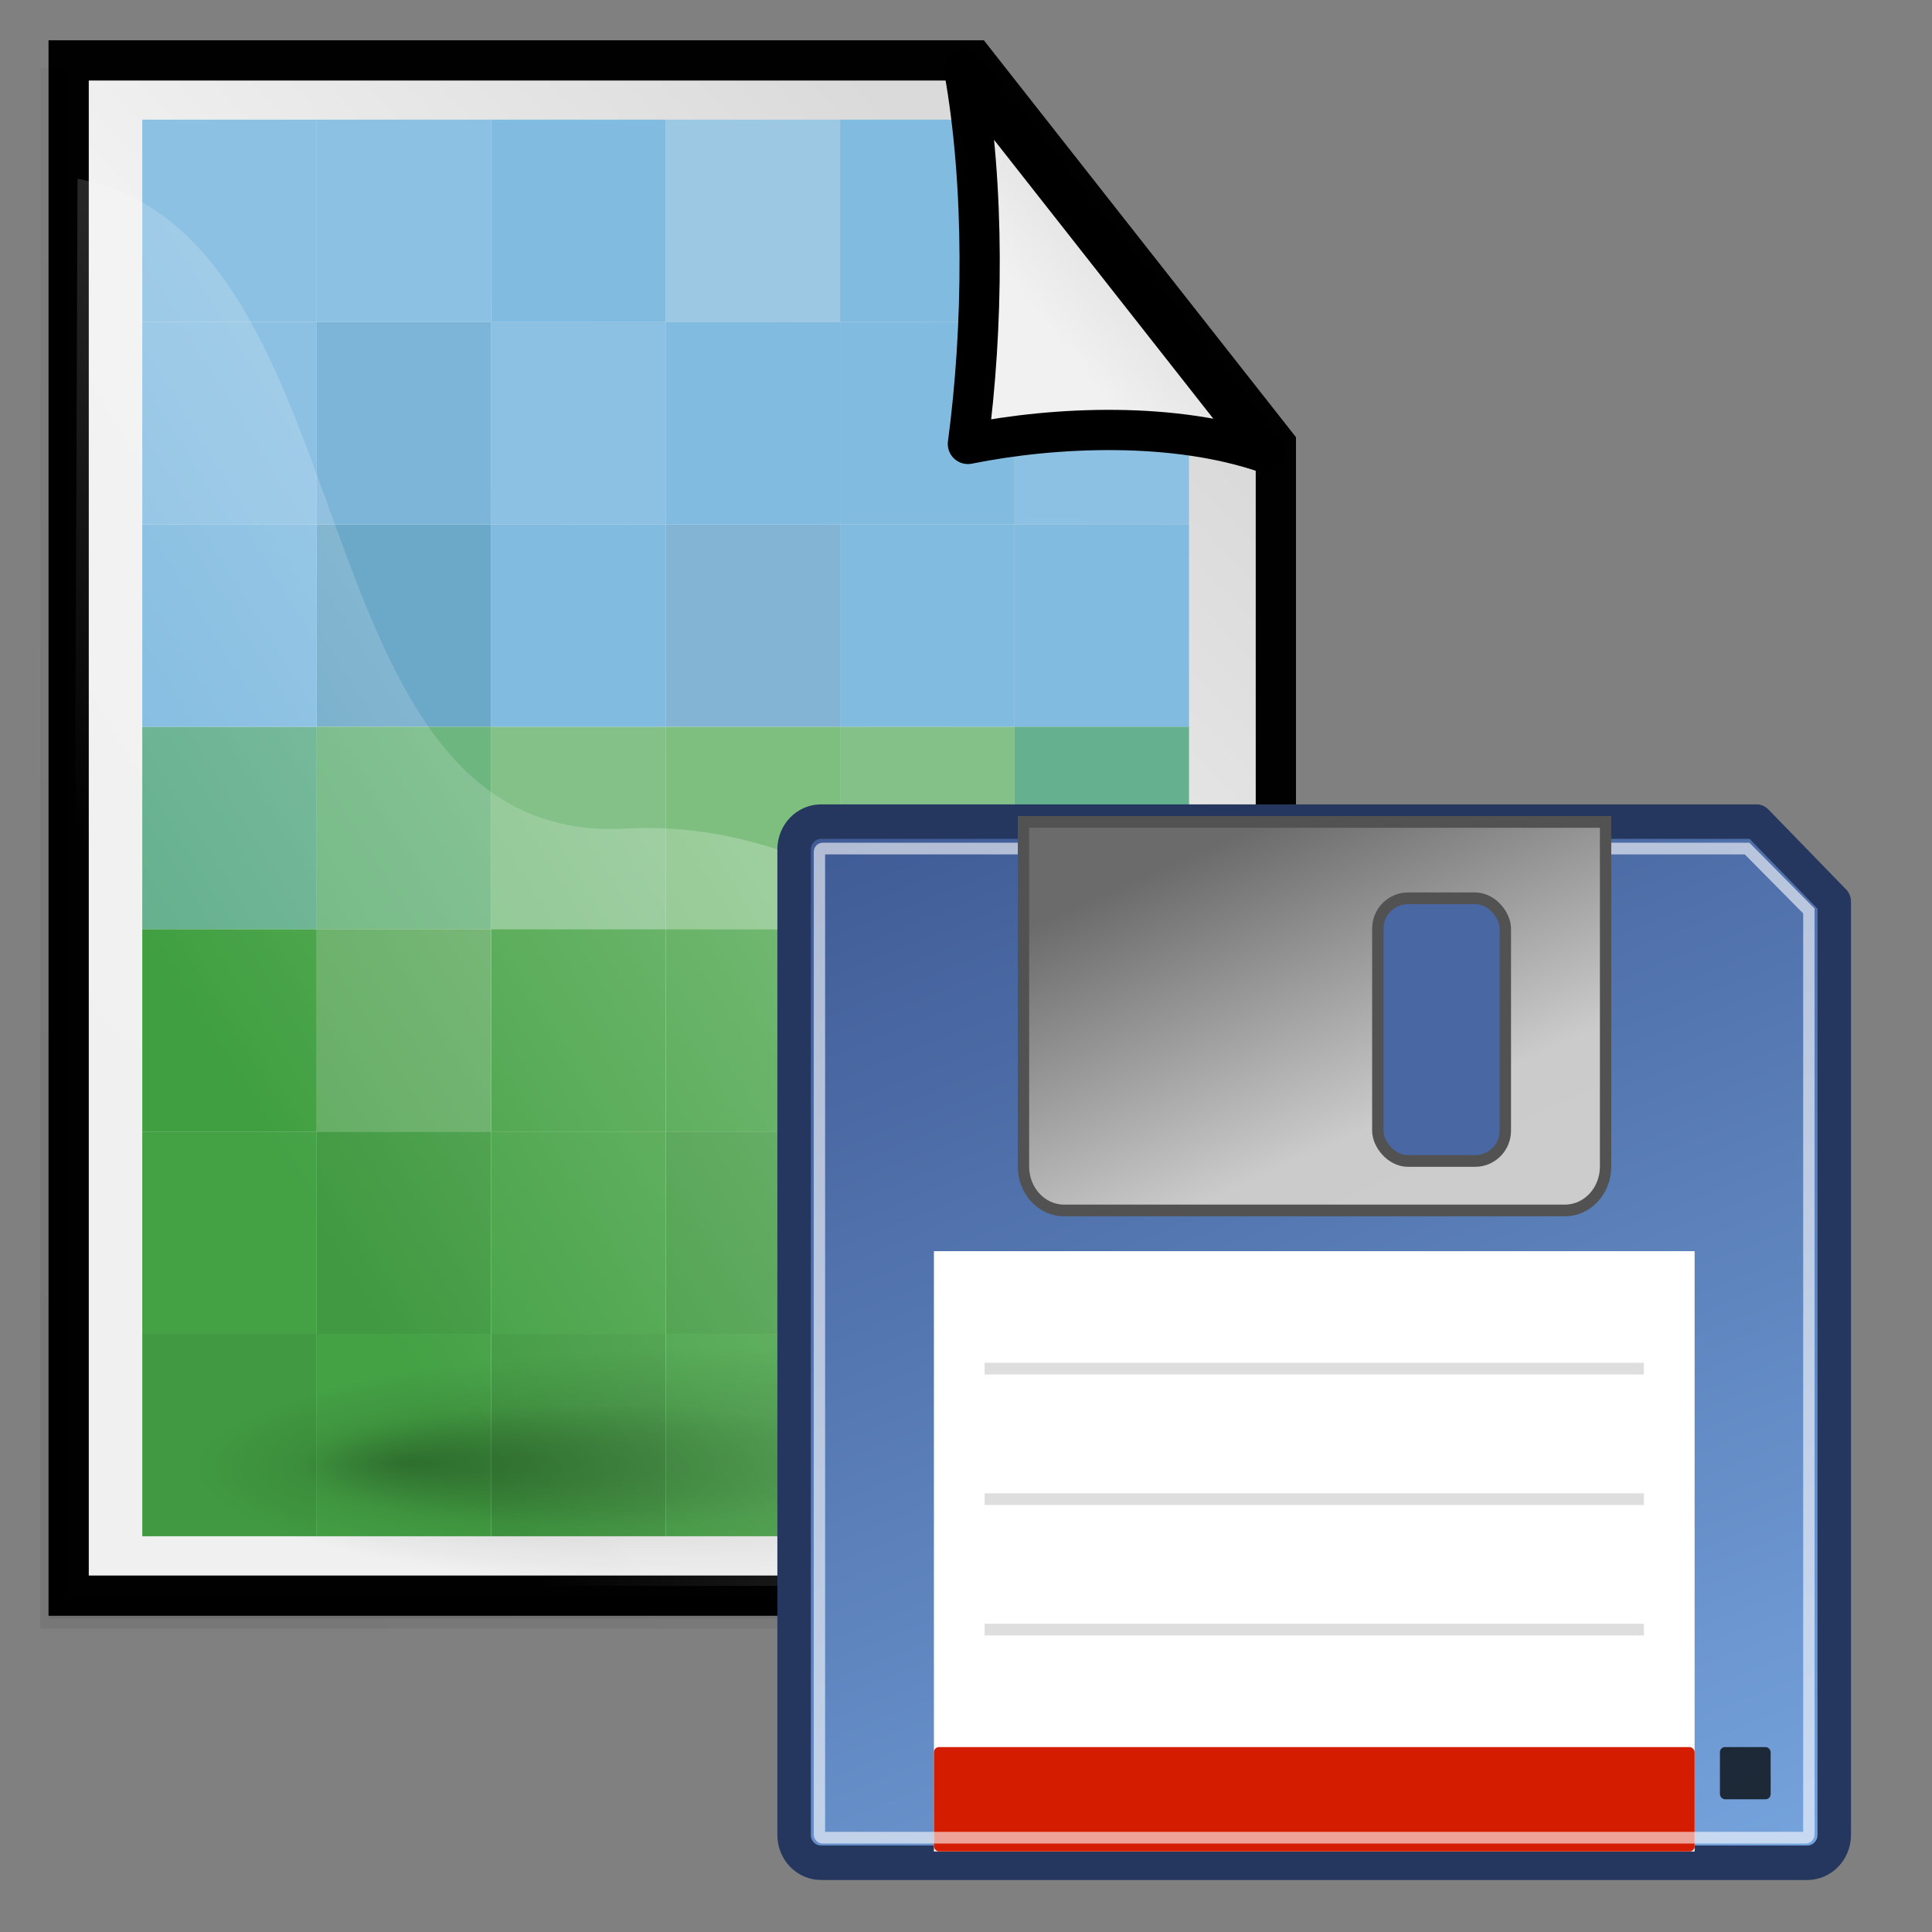 <?xml version="1.0" encoding="UTF-8" standalone="no"?>
<!-- Created with Inkscape (http://www.inkscape.org/) -->
<svg
   xmlns:dc="http://purl.org/dc/elements/1.1/"
   xmlns:cc="http://web.resource.org/cc/"
   xmlns:rdf="http://www.w3.org/1999/02/22-rdf-syntax-ns#"
   xmlns:svg="http://www.w3.org/2000/svg"
   xmlns="http://www.w3.org/2000/svg"
   xmlns:xlink="http://www.w3.org/1999/xlink"
   xmlns:sodipodi="http://sodipodi.sourceforge.net/DTD/sodipodi-0.dtd"
   xmlns:inkscape="http://www.inkscape.org/namespaces/inkscape"
   id="svg1"
   sodipodi:version="0.32"
   inkscape:version="0.45.1"
   width="48"
   height="48"
   sodipodi:docbase="C:\Radix\dev\trunk\org.radixware\kernel\designer\src\common.resources\src\org\radixware\kernel\designer\resources\icons\unused\file"
   sodipodi:docname="save_image.svg"
   version="1.0"
   inkscape:output_extension="org.inkscape.output.svg.inkscape">
  <rect width="100%" height="100%" fill="#808080" stroke="none"/>
  <defs
     id="defs3">
    <linearGradient
       id="linearGradient2350">
      <stop
         style="stop-color:#cecece;stop-opacity:1;"
         offset="0"
         id="stop2352" />
      <stop
         id="stop2356"
         offset="0.5"
         style="stop-color:#cbcbcb;stop-opacity:1;" />
      <stop
         style="stop-color:#6b6b6b;stop-opacity:1;"
         offset="1"
         id="stop2354" />
    </linearGradient>
    <linearGradient
       y2="42.469"
       x2="28.562"
       y1="21.844"
       x1="20.125"
       gradientTransform="matrix(0.582,1.046508e-32,1.862401e-32,0.611,-13.458,-7.381)"
       gradientUnits="userSpaceOnUse"
       id="linearGradient3273"
       xlink:href="#linearGradient2350"
       inkscape:collect="always" />
    <linearGradient
       id="linearGradient2263">
      <stop
         id="stop2265"
         offset="0"
         style="stop-color:#1e2d69;stop-opacity:1;" />
      <stop
         id="stop2267"
         offset="1"
         style="stop-color:#78a7e0;stop-opacity:1;" />
    </linearGradient>
    <linearGradient
       y2="-0.389"
       x2="16.88"
       y1="71.869"
       x1="40.885"
       gradientTransform="matrix(0.532,9.572291e-33,1.892715e-32,0.621,-12.405,-6.126)"
       gradientUnits="userSpaceOnUse"
       id="linearGradient3269"
       xlink:href="#linearGradient2263"
       inkscape:collect="always" />
    <linearGradient
       id="linearGradient1918">
      <stop
         style="stop-color:#000000;stop-opacity:0.316;"
         offset="0"
         id="stop1919" />
      <stop
         style="stop-color:#000000;stop-opacity:0.079;"
         offset="0.5"
         id="stop1920" />
      <stop
         style="stop-color:#000000;stop-opacity:0;"
         offset="1"
         id="stop1921" />
    </linearGradient>
    <linearGradient
       id="linearGradient1501">
      <stop
         style="stop-color:#ffffff;stop-opacity:1;"
         offset="0"
         id="stop1502" />
      <stop
         style="stop-color:#ffffff;stop-opacity:0;"
         offset="1"
         id="stop1504" />
    </linearGradient>
    <linearGradient
       id="linearGradient1507">
      <stop
         style="stop-color:#000000;stop-opacity:0.096;"
         offset="0"
         id="stop1508" />
      <stop
         style="stop-color:#000000;stop-opacity:0;"
         offset="1"
         id="stop1510" />
    </linearGradient>
    <linearGradient
       id="linearGradient1492">
      <stop
         style="stop-color:#dadada;stop-opacity:1;"
         offset="0"
         id="stop1493" />
      <stop
         style="stop-color:#f1f1f1;stop-opacity:1;"
         offset="0.349"
         id="stop1496" />
      <stop
         style="stop-color:#f0f0f0;stop-opacity:1;"
         offset="1"
         id="stop1494" />
    </linearGradient>
    <linearGradient
       xlink:href="#linearGradient1507"
       id="linearGradient1506"
       x1="201.39"
       y1="843.208"
       x2="547.808"
       y2="383.765"
       gradientTransform="scale(0.945,1.059)"
       gradientUnits="userSpaceOnUse" />
    <linearGradient
       inkscape:collect="always"
       xlink:href="#linearGradient1507"
       id="linearGradient1843"
       gradientUnits="userSpaceOnUse"
       gradientTransform="scale(0.945,1.059)"
       x1="201.39"
       y1="843.208"
       x2="547.808"
       y2="383.765" />
    <linearGradient
       inkscape:collect="always"
       xlink:href="#linearGradient1507"
       id="linearGradient1845"
       gradientUnits="userSpaceOnUse"
       gradientTransform="scale(0.945,1.059)"
       x1="201.39"
       y1="843.208"
       x2="547.808"
       y2="383.765" />
    <linearGradient
       inkscape:collect="always"
       xlink:href="#linearGradient1507"
       id="linearGradient1847"
       gradientUnits="userSpaceOnUse"
       gradientTransform="scale(0.945,1.059)"
       x1="201.39"
       y1="843.208"
       x2="547.808"
       y2="383.765" />
    <linearGradient
       inkscape:collect="always"
       xlink:href="#linearGradient1492"
       id="linearGradient1849"
       gradientUnits="userSpaceOnUse"
       gradientTransform="matrix(3.890967e-2,0,0,4.936154e-2,-8.254,-5.152)"
       x1="732.877"
       y1="227.048"
       x2="346.169"
       y2="698.348" />
    <linearGradient
       inkscape:collect="always"
       xlink:href="#linearGradient1501"
       id="linearGradient1851"
       gradientUnits="userSpaceOnUse"
       gradientTransform="matrix(4.023256e-2,0,0,4.773848e-2,-8.254,-5.152)"
       x1="1001.812"
       y1="-75.328"
       x2="330.88"
       y2="418.536" />
    <linearGradient
       inkscape:collect="always"
       xlink:href="#linearGradient1492"
       id="linearGradient1853"
       gradientUnits="userSpaceOnUse"
       gradientTransform="matrix(3.886102e-2,0,0,4.942339e-2,-8.406,-5.02)"
       x1="741.639"
       y1="169.444"
       x2="622.333"
       y2="287.738" />
    <radialGradient
       inkscape:collect="always"
       xlink:href="#linearGradient1918"
       id="radialGradient1855"
       gradientUnits="userSpaceOnUse"
       cx="41.876"
       cy="37.866"
       fx="33.846"
       fy="37.342"
       r="12.563" />
  </defs>
  <sodipodi:namedview
     id="base"
     pagecolor="#ffffff"
     bordercolor="#666666"
     borderopacity="1.0"
     inkscape:pageopacity="0.0"
     inkscape:pageshadow="2"
     inkscape:zoom="8"
     inkscape:cx="15.625271"
     inkscape:cy="12.642646"
     inkscape:window-width="1280"
     inkscape:window-height="998"
     inkscape:window-x="-4"
     inkscape:window-y="-4"
     showgrid="true"
     snaptogrid="false"
     inkscape:current-layer="svg1" />
  <g
     id="g1789"
     transform="matrix(1.631,0,0,1.631,-4.603,-0.626)">
    <path
       sodipodi:nodetypes="cccccccccccccccc"
       id="path930"
       d="M 3.861,1.275 L 3.861,7.121 L 3.861,12.968 L 3.861,18.814 L 3.861,24.661 L 8.458,24.661 L 13.055,24.661 L 17.652,24.661 L 22.249,24.661 L 22.249,18.814 L 22.249,12.968 L 22.249,7.121 L 17.652,1.275 L 13.055,1.275 L 8.458,1.275 L 3.861,1.275 z "
       style="fill:#ffffff;fill-rule:evenodd;stroke-width:0.426;stroke-opacity:0.365" />
    <g
       style="fill:url(#linearGradient1506)"
       transform="matrix(4.170555e-2,0,0,4.735431e-2,-3.524,-17.633)"
       id="g1552">
      <path
         sodipodi:nodetypes="cccccccccccccccc"
         id="path1505"
         d="M 173.36,408.813 L 173.36,531.074 L 173.36,653.335 L 173.36,775.596 L 173.36,897.857 L 282.122,897.857 L 390.884,897.857 L 499.646,897.857 L 608.409,897.857 L 608.409,775.596 L 608.409,653.335 L 608.409,531.074 L 499.646,408.813 L 390.884,408.813 L 282.122,408.813 L 173.36,408.813 z "
         style="fill:url(#linearGradient1843);fill-opacity:0.75;fill-rule:evenodd;stroke-width:0.954pt" />
      <path
         id="path1538"
         d="M 170.125,407.188 C 170.125,571.823 170.125,736.458 170.125,901.094 C 317.302,901.094 464.479,901.094 611.656,901.094 C 611.656,777.333 611.656,653.573 611.656,529.812 C 574.809,488.39 537.976,446.953 501.094,405.562 C 390.771,405.562 280.448,405.562 170.125,405.562 C 170.125,405.896 170.125,406.979 170.125,407.188 z "
         style="fill:url(#linearGradient1845);fill-opacity:0.75;fill-rule:evenodd;stroke-width:0.954pt" />
      <path
         id="path1543"
         d="M 166.875,403.938 C 166.875,570.74 166.875,737.542 166.875,904.344 C 316.219,904.344 465.562,904.344 614.906,904.344 C 614.906,779.083 614.906,653.823 614.906,528.562 C 577.455,486.473 540.018,444.37 502.531,402.312 C 390.646,402.312 278.76,402.312 166.875,402.312 C 166.875,402.646 166.875,403.729 166.875,403.938 z "
         style="fill:url(#linearGradient1847);fill-opacity:0.75;fill-rule:evenodd;stroke-width:0.954pt" />
    </g>
    <path
       sodipodi:nodetypes="cccccccccccccccc"
       id="rect900"
       d="M 3.868,1.304 L 3.868,7.15 L 3.868,12.997 L 3.868,18.843 L 3.868,24.69 L 8.466,24.69 L 13.063,24.69 L 17.66,24.69 L 22.257,24.69 L 22.257,18.843 L 22.257,12.997 L 22.257,7.15 L 17.66,1.304 L 13.063,1.304 L 8.466,1.304 L 3.868,1.304 z "
       style="fill:url(#linearGradient1849);fill-opacity:1;fill-rule:evenodd;stroke:#000000;stroke-width:0.613;stroke-miterlimit:4;stroke-dasharray:none;stroke-opacity:0.995" />
    <g
       transform="matrix(0.15,0,0,0.174,-18.928,-31.799)"
       id="g2383">
      <rect
         transform="translate(124.016,425.197)"
         y="-194.331"
         x="53.15"
         height="17.717"
         width="17.717"
         id="rect1696"
         style="fill:#6ca8c7;fill-rule:evenodd" />
      <rect
         transform="translate(124.016,425.197)"
         y="-158.898"
         x="35.433"
         height="17.717"
         width="17.717"
         id="rect1697"
         style="fill:#409f40;fill-rule:evenodd" />
      <rect
         transform="translate(124.016,425.197)"
         y="-176.614"
         x="70.866"
         height="17.717"
         width="17.717"
         id="rect1698"
         style="fill:#84c189;fill-rule:evenodd" />
      <rect
         transform="translate(124.016,425.197)"
         y="-176.614"
         x="53.15"
         height="17.717"
         width="17.717"
         id="rect1699"
         style="fill:#6eb680;fill-rule:evenodd" />
      <rect
         transform="translate(124.016,425.197)"
         y="-158.898"
         x="70.866"
         height="17.717"
         width="17.717"
         id="rect1700"
         style="fill:#44a144;fill-rule:evenodd" />
      <rect
         transform="translate(124.016,425.197)"
         y="-176.614"
         x="88.583"
         height="17.717"
         width="17.717"
         id="rect1701"
         style="fill:#7ebe7e;fill-rule:evenodd" />
      <rect
         transform="translate(124.016,425.197)"
         y="-229.764"
         x="35.433"
         height="17.717"
         width="17.717"
         id="rect1702"
         style="fill:#8cc1e3;fill-rule:evenodd" />
      <rect
         transform="translate(124.016,425.197)"
         y="-176.614"
         x="35.433"
         height="17.717"
         width="17.717"
         id="rect1703"
         style="fill:#65b08e;fill-rule:evenodd" />
      <rect
         transform="translate(124.016,425.197)"
         y="-212.047"
         x="70.866"
         height="17.717"
         width="17.717"
         id="rect1704"
         style="fill:#8cc1e3;fill-rule:evenodd" />
      <rect
         transform="translate(124.016,425.197)"
         y="-194.331"
         x="88.583"
         height="17.717"
         width="17.717"
         id="rect1705"
         style="fill:#83b4d4;fill-rule:evenodd" />
      <rect
         transform="translate(124.016,425.197)"
         y="-158.898"
         x="106.299"
         height="17.717"
         width="17.717"
         id="rect1706"
         style="fill:#7ebe7e;fill-rule:evenodd" />
      <rect
         transform="translate(124.016,425.197)"
         y="-229.764"
         x="88.583"
         height="17.717"
         width="17.717"
         id="rect1707"
         style="fill:#9dc8e3;fill-rule:evenodd" />
      <rect
         transform="translate(124.016,425.197)"
         y="-212.047"
         x="106.299"
         height="17.717"
         width="17.717"
         id="rect1708"
         style="fill:#81bbe0;fill-rule:evenodd" />
      <rect
         transform="translate(124.016,425.197)"
         y="-158.898"
         x="88.583"
         height="17.717"
         width="17.717"
         id="rect1709"
         style="fill:#44a144;fill-rule:evenodd" />
      <rect
         transform="translate(124.016,425.197)"
         y="-141.181"
         x="88.583"
         height="17.717"
         width="17.717"
         id="rect1710"
         style="fill:#419a41;fill-rule:evenodd" />
      <rect
         transform="translate(124.016,425.197)"
         y="-141.181"
         x="53.15"
         height="17.717"
         width="17.717"
         id="rect1711"
         style="fill:#419a41;fill-rule:evenodd" />
      <rect
         transform="translate(124.016,425.197)"
         y="-123.465"
         x="35.433"
         height="17.717"
         width="17.717"
         id="rect1712"
         style="fill:#419a41;fill-rule:evenodd" />
      <rect
         transform="translate(124.016,425.197)"
         y="-123.465"
         x="70.866"
         height="17.717"
         width="17.717"
         id="rect1713"
         style="fill:#419a41;fill-rule:evenodd" />
      <rect
         transform="translate(124.016,425.197)"
         y="-123.465"
         x="106.299"
         height="17.717"
         width="17.717"
         id="rect1714"
         style="fill:#419a41;fill-rule:evenodd" />
      <rect
         transform="translate(124.016,425.197)"
         y="-141.181"
         x="70.866"
         height="17.717"
         width="17.717"
         id="rect1715"
         style="fill:#44a144;fill-rule:evenodd" />
      <rect
         transform="translate(124.016,425.197)"
         y="-141.181"
         x="35.433"
         height="17.717"
         width="17.717"
         id="rect1716"
         style="fill:#44a144;fill-rule:evenodd" />
      <rect
         transform="translate(124.016,425.197)"
         y="-123.465"
         x="53.15"
         height="17.717"
         width="17.717"
         id="rect1717"
         style="fill:#44a144;fill-rule:evenodd" />
      <rect
         transform="translate(124.016,425.197)"
         y="-123.465"
         x="88.583"
         height="17.717"
         width="17.717"
         id="rect1718"
         style="fill:#44a144;fill-rule:evenodd" />
      <rect
         transform="translate(124.016,425.197)"
         y="-141.181"
         x="106.299"
         height="17.717"
         width="17.717"
         id="rect1719"
         style="fill:#44a144;fill-rule:evenodd" />
      <rect
         transform="translate(124.016,425.197)"
         y="-158.898"
         x="53.15"
         height="17.717"
         width="17.717"
         id="rect1720"
         style="fill:#63ac63;fill-rule:evenodd" />
      <rect
         transform="translate(124.016,425.197)"
         y="-176.614"
         x="106.299"
         height="17.717"
         width="17.717"
         id="rect1721"
         style="fill:#84c189;fill-rule:evenodd" />
      <rect
         transform="translate(124.016,425.197)"
         y="-212.047"
         x="35.433"
         height="17.717"
         width="17.717"
         id="rect1722"
         style="fill:#8cc1e3;fill-rule:evenodd" />
      <rect
         transform="translate(124.016,425.197)"
         y="-229.764"
         x="53.15"
         height="17.717"
         width="17.717"
         id="rect1723"
         style="fill:#8cc1e3;fill-rule:evenodd" />
      <rect
         transform="translate(124.016,425.197)"
         y="-212.047"
         x="53.15"
         height="17.717"
         width="17.717"
         id="rect1724"
         style="fill:#7db5d9;fill-rule:evenodd" />
      <rect
         transform="translate(124.016,425.197)"
         y="-229.764"
         x="70.866"
         height="17.717"
         width="17.717"
         id="rect1725"
         style="fill:#81bbe0;fill-rule:evenodd" />
      <rect
         transform="translate(124.016,425.197)"
         y="-194.331"
         x="106.299"
         height="17.717"
         width="17.717"
         id="rect1726"
         style="fill:#81bbe0;fill-rule:evenodd" />
      <rect
         transform="translate(52.837,-18.029)"
         y="284.328"
         x="195.194"
         height="17.717"
         width="17.717"
         id="rect2018"
         style="fill:#44a144;fill-rule:evenodd" />
      <path
         sodipodi:nodetypes="cccccc"
         id="rect2019"
         d="M 195.194,231.179 L 195.194,248.895 L 212.911,248.895 L 212.911,235.608 L 208.482,231.179 L 195.194,231.179 z "
         style="fill:#8cc1e3;fill-rule:evenodd"
         transform="translate(52.837,-18.029)" />
      <rect
         transform="translate(52.837,-18.029)"
         y="319.761"
         x="195.194"
         height="17.717"
         width="17.717"
         id="rect2020"
         style="fill:#419a41;fill-rule:evenodd" />
      <rect
         transform="translate(52.837,-18.029)"
         y="302.045"
         x="195.194"
         height="17.717"
         width="17.717"
         id="rect2021"
         style="fill:#44a144;fill-rule:evenodd" />
      <rect
         transform="translate(-17.717,-35.433)"
         y="266.299"
         x="177.165"
         height="17.717"
         width="17.717"
         id="rect2208"
         style="fill:#81bbe0;fill-rule:evenodd" />
      <rect
         transform="translate(-17.717,-35.433)"
         y="266.299"
         x="212.598"
         height="17.717"
         width="17.717"
         id="rect2209"
         style="fill:#81bbe0;fill-rule:evenodd" />
      <rect
         transform="translate(-17.717,-35.433)"
         y="248.583"
         x="230.315"
         height="17.717"
         width="17.717"
         id="rect2210"
         style="fill:#81bbe0;fill-rule:evenodd" />
      <rect
         transform="translate(-17.717,-35.433)"
         y="266.299"
         x="265.748"
         height="17.717"
         width="17.717"
         id="rect2211"
         style="fill:#81bbe0;fill-rule:evenodd" />
      <rect
         transform="translate(-17.717,-35.433)"
         y="230.866"
         x="248.032"
         height="17.717"
         width="17.717"
         id="rect2212"
         style="fill:#81bbe0;fill-rule:evenodd" />
      <rect
         transform="translate(-17.717,-35.433)"
         y="284.016"
         x="265.748"
         height="17.717"
         width="17.717"
         id="rect2213"
         style="fill:#65b08e;fill-rule:evenodd" />
      <path
         sodipodi:nodetypes="cccc"
         id="rect2381"
         d="M 248.032,195.433 L 248.032,213.15 L 264.348,213.15 L 248.032,195.433 z "
         style="fill:#81bbe0;fill-rule:evenodd" />
    </g>
    <path
       sodipodi:nodetypes="cccczc"
       id="path1500"
       d="M 4.003,3.106 L 3.921,24.541 L 21.975,24.541 L 21.985,19.242 C 21.581,19.422 17.503,12.718 12.368,13.006 C 7.229,13.295 8.558,3.971 4.003,3.106 z "
       style="fill:url(#linearGradient1851);fill-opacity:1;fill-rule:evenodd;stroke-width:1pt" />
    <path
       sodipodi:nodetypes="cccc"
       id="path906"
       d="M 22.104,7.283 C 20.718,6.807 18.923,6.874 17.566,7.146 C 17.8,5.401 17.829,3.215 17.507,1.436 L 22.104,7.283 z "
       style="fill:url(#linearGradient1853);fill-opacity:1;fill-rule:evenodd;stroke:#000000;stroke-width:0.613;stroke-linecap:round;stroke-linejoin:round;stroke-miterlimit:4;stroke-dasharray:none;stroke-opacity:1" />
    <path
       sodipodi:type="arc"
       style="fill:url(#radialGradient1855);fill-opacity:1;fill-rule:evenodd;stroke-width:1pt"
       id="path1934"
       sodipodi:cx="41.875938"
       sodipodi:cy="37.865574"
       sodipodi:rx="12.562782"
       sodipodi:ry="12.562782"
       d="M 54.439 37.866 A 12.563 12.563 0 1 1  29.313,37.866 A 12.563 12.563 0 1 1  54.439 37.866 z"
       transform="matrix(0.713,0,0,0.149,-15.171,17.104)" />
  </g>
  <g
     inkscape:label="Layer 1"
     id="g2985"
     transform="matrix(1.874,0,0,1.898,17.783,18.199)">
    <g
       transform="matrix(-0.617,5.663655e-17,-5.750304e-17,-0.627,8.159,13.29)"
       id="g3257">
      <path
         style="fill:url(#linearGradient3269);fill-opacity:1;stroke:#25375f;stroke-width:0.72;stroke-linecap:round;stroke-linejoin:round;stroke-miterlimit:4;stroke-dasharray:none;stroke-dashoffset:0;stroke-opacity:1"
         d="M -10.229,-2.4 L 10.96,-2.4 C 11.281,-2.4 11.54,-2.141 11.54,-1.82 L 11.54,18.756 C 11.54,19.077 11.281,19.336 10.96,19.336 L -9.139,19.336 C -9.139,19.336 -10.809,17.666 -10.809,17.666 L -10.809,-1.82 C -10.809,-2.141 -10.55,-2.4 -10.229,-2.4 z "
         id="rect2259"
         sodipodi:nodetypes="ccccccccc" />
      <rect
         style="fill:#ffffff;fill-opacity:1;stroke:none;stroke-width:1;stroke-linecap:butt;stroke-linejoin:miter;stroke-miterlimit:4;stroke-dashoffset:0;stroke-opacity:1"
         id="rect2328"
         width="16.345"
         height="12.532"
         x="-7.809"
         y="-2.164" />
      <rect
         ry="0.106"
         rx="0.109"
         y="-2.164"
         x="-7.809"
         height="2.179"
         width="16.345"
         id="rect2330"
         style="fill:#d31c00;fill-opacity:1;stroke:none;stroke-width:1;stroke-linecap:butt;stroke-linejoin:miter;stroke-miterlimit:4;stroke-dashoffset:0;stroke-opacity:1" />
      <rect
         style="opacity:0.739;fill:#000000;fill-opacity:1;stroke:none;stroke-width:1;stroke-linecap:butt;stroke-linejoin:miter;stroke-miterlimit:4;stroke-dashoffset:0;stroke-opacity:1"
         id="rect2332"
         width="1.09"
         height="1.09"
         x="-9.443"
         y="-1.075"
         rx="0.109"
         ry="0.106" />
      <path
         style="opacity:0.131;fill:#000000;fill-opacity:1;stroke:#000000;stroke-width:0.244;stroke-linecap:butt;stroke-linejoin:miter;stroke-miterlimit:4;stroke-dashoffset:0;stroke-opacity:1"
         d="M -6.719,2.467 L 7.447,2.467"
         id="path2334" />
      <path
         id="path2336"
         d="M -6.719,5.191 L 7.447,5.191"
         style="opacity:0.131;fill:#000000;fill-opacity:1;stroke:#000000;stroke-width:0.244;stroke-linecap:butt;stroke-linejoin:miter;stroke-miterlimit:4;stroke-dashoffset:0;stroke-opacity:1" />
      <path
         style="opacity:0.131;fill:#000000;fill-opacity:1;stroke:#000000;stroke-width:0.244;stroke-linecap:butt;stroke-linejoin:miter;stroke-miterlimit:4;stroke-dashoffset:0;stroke-opacity:1"
         d="M -6.719,7.915 L 7.447,7.915"
         id="path2338" />
      <path
         style="opacity:0.597;fill:none;fill-opacity:1;stroke:#ffffff;stroke-width:0.244;stroke-linecap:round;stroke-linejoin:miter;stroke-miterlimit:4;stroke-dashoffset:0;stroke-opacity:1"
         d="M -10.196,-1.877 L 10.927,-1.877 C 10.965,-1.877 10.996,-1.846 10.996,-1.808 L 10.996,18.705 C 10.996,18.743 10.965,18.773 10.927,18.773 L -8.937,18.773 C -8.937,18.773 -10.264,17.47 -10.264,17.47 L -10.264,-1.808 C -10.264,-1.846 -10.234,-1.877 -10.196,-1.877 z "
         id="rect2273"
         sodipodi:nodetypes="ccccccccc" />
      <path
         style="fill:url(#linearGradient3273);fill-opacity:1;stroke:#525252;stroke-width:0.244;stroke-linecap:butt;stroke-linejoin:miter;stroke-miterlimit:4;stroke-dashoffset:0;stroke-opacity:1"
         d="M -5.022,11.218 L 5.738,11.218 C 6.222,11.218 6.612,11.628 6.612,12.136 L 6.612,19.329 C 6.612,19.329 -5.896,19.329 -5.896,19.329 L -5.896,12.136 C -5.896,11.628 -5.506,11.218 -5.022,11.218 z "
         id="rect2340"
         sodipodi:nodetypes="ccccccc" />
      <rect
         style="fill:#4967a2;fill-opacity:1;stroke:#525252;stroke-width:0.244;stroke-linecap:butt;stroke-linejoin:miter;stroke-miterlimit:4;stroke-dashoffset:0;stroke-opacity:1"
         id="rect2359"
         width="2.74"
         height="5.484"
         x="-3.742"
         y="12.251"
         rx="0.649"
         ry="0.632" />
    </g>
  </g>
</svg>
